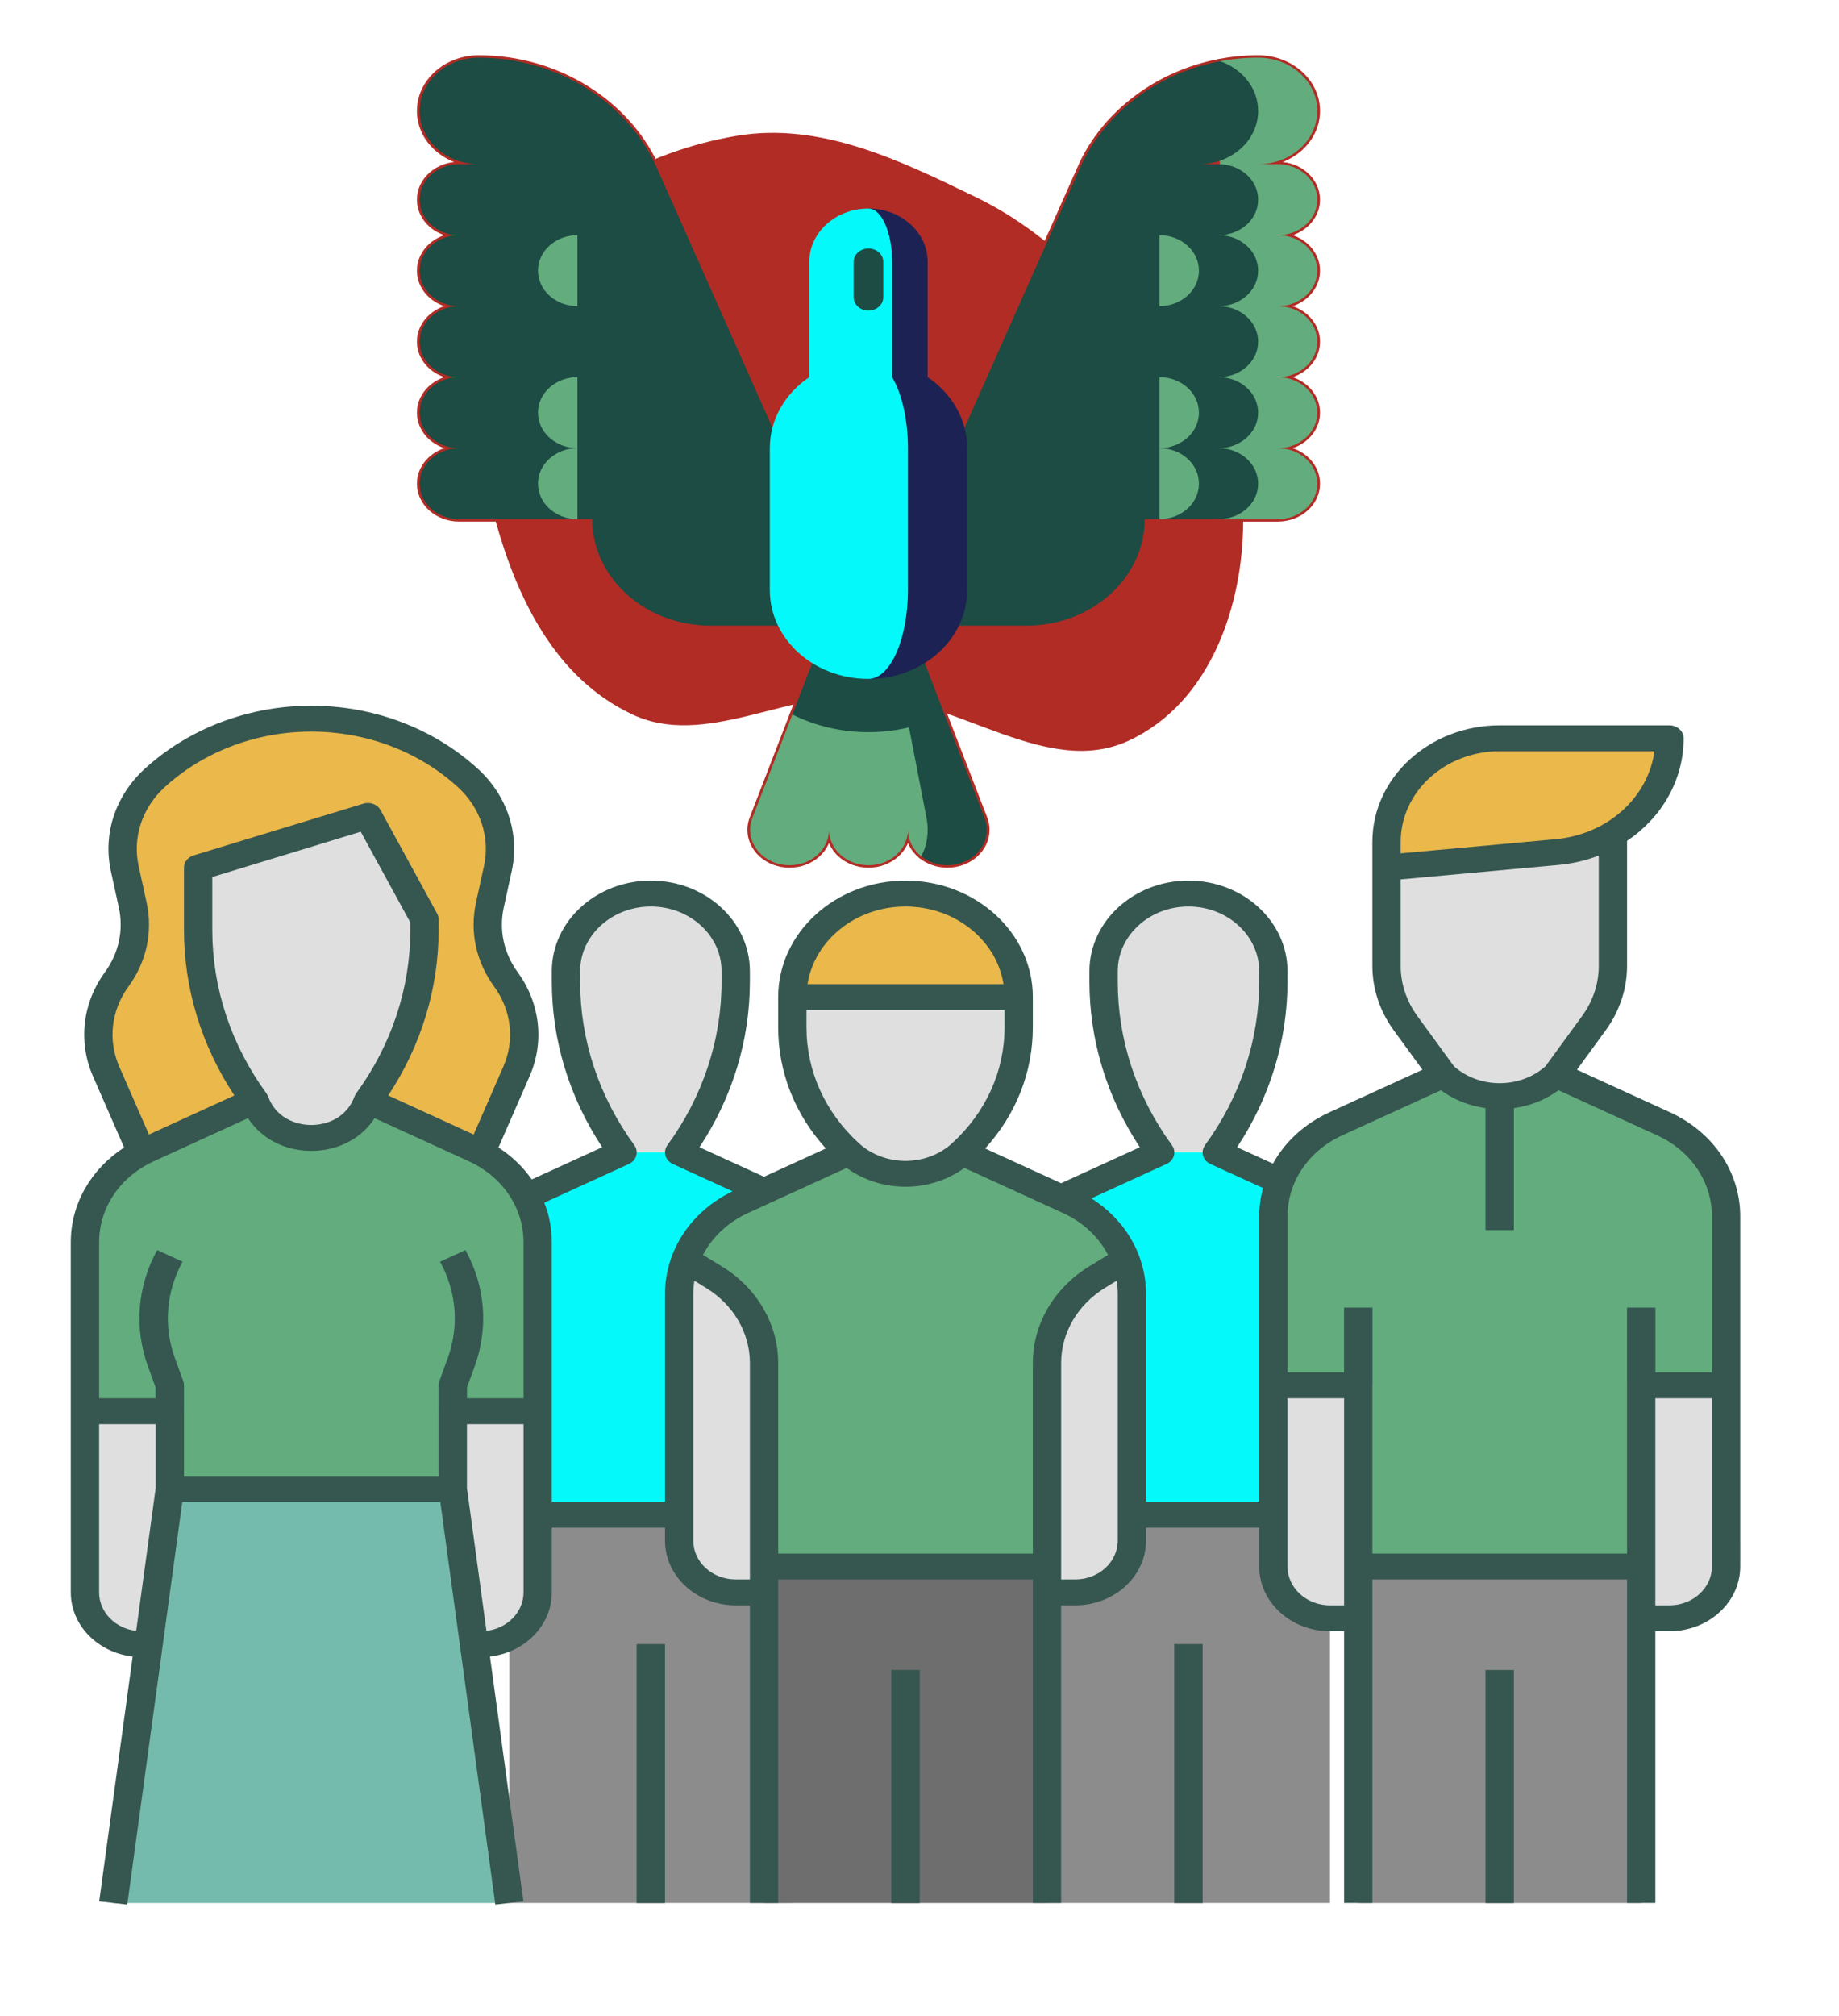 <?xml version="1.0" encoding="UTF-8" standalone="no"?>
<!-- This Source Code Form is subject to the terms of the Mozilla Public
   - License, v. 2.0. If a copy of the MPL was not distributed with this
   - file, You can obtain one at http://mozilla.org/MPL/2.0/. -->

<svg
   width="365"
   height="400"
   fill="none"
   version="1.1"
   id="svg12"
   xml:space="preserve"
   xmlns="http://www.w3.org/2000/svg"
   xmlns:svg="http://www.w3.org/2000/svg"><defs
     id="defs12"><style
       id="style1">.e{fill:#f4c762;}.f{fill:#eab84b;}.g{fill:#8c8c8c;}.h{fill:#dfdfdf;}.i{fill:#41a08e;}.j{fill:#349381;}.k{fill:#365650;}.l{fill:#6e6e6e;}.m{fill:#575757;}.n{fill:#75bbad;}</style></defs><g
     style="fill:#000000"
     id="g15"
     transform="matrix(0.348,0,0,0.313,83.283,11.444)"><g
       id="SVGRepo_bgCarrier-1"
       stroke-width="0"
       transform="matrix(0.83,0,0,0.83,43.52,43.52)">

<path
   transform="matrix(19.2,0,0,19.2,-51.2,-51.2)"
   d="m 16,25.309 c 3.256,0.19 6.422,3.296 9.318,1.796 2.946,-1.525 4.092,-5.423 4.092,-8.74 C 29.412,15.354 27.119,13.034 25.323,10.618 23.78,8.542 22.106,6.704 19.83,5.477 17.143,4.027 14.286,2.482 11.284,3.044 7.964,3.666 4.834,5.653 3.174,8.595 1.524,11.521 1.834,15.096 2.651,18.354 3.414,21.401 4.768,24.614 7.554,26.066 10.139,27.413 13.09,25.139 16,25.309"
   fill="#b12c25"
   strokewidth="0"
   id="path1-8" />

</g><g
       id="SVGRepo_tracerCarrier-7"
       stroke-linecap="round"
       stroke-linejoin="round"
       stroke="#b12c25"
       stroke-width="3.072"> <path
   style="fill:#63ac7d"
   d="M 512,90.022 C 512,77.592 501.924,67.517 489.495,67.517 H 478.242 C 496.887,67.517 512,52.403 512,33.759 512,15.115 496.886,0 478.242,0 c -7.41,0 -14.653,0.782 -21.666,2.239 l -0.839,290.332 h 33.758 c 12.43,0 22.505,-10.076 22.505,-22.505 0,-12.429 -10.076,-22.505 -22.505,-22.505 12.43,0 22.505,-10.076 22.505,-22.505 0,-12.43 -10.076,-22.506 -22.505,-22.506 12.43,0 22.505,-10.076 22.505,-22.505 0,-12.429 -10.076,-22.505 -22.505,-22.505 12.43,0 22.505,-10.076 22.505,-22.505 C 512,122.606 501.924,112.53 489.495,112.53 501.924,112.527 512,102.452 512,90.022 Z"
   id="path2-9" /> <path
   style="fill:#1c4c44"
   d="m 478.242,270.066 c 0,-12.43 -10.076,-22.505 -22.505,-22.505 12.43,0 22.505,-10.076 22.505,-22.505 0,-12.43 -10.076,-22.506 -22.505,-22.506 12.43,0 22.505,-10.076 22.505,-22.505 0,-12.429 -10.076,-22.505 -22.505,-22.505 12.43,0 22.505,-10.076 22.505,-22.505 0,-12.429 -10.076,-22.505 -22.505,-22.505 12.43,0 22.505,-10.076 22.505,-22.506 0,-12.43 -10.076,-22.505 -22.505,-22.505 h -11.253 c 18.645,0 33.758,-15.114 33.758,-33.758 0,-14.381 -8.997,-26.654 -21.666,-31.519 -35.591,7.396 -65.107,32.534 -78.893,65.126 L 310.43,235.462 H 201.57 L 134.316,67.366 C 117.815,28.352 78.783,0 33.758,0 15.114,0 0,15.114 0,33.758 0,52.402 15.114,67.516 33.758,67.516 H 22.505 C 10.076,67.516 0,77.592 0,90.022 0,102.452 10.076,112.528 22.505,112.528 10.076,112.527 0,122.603 0,135.033 0,147.463 10.076,157.538 22.505,157.538 10.076,157.538 0,167.614 0,180.044 0,192.474 10.076,202.549 22.505,202.549 10.076,202.549 0,212.625 0,225.055 0,237.485 10.076,247.56 22.505,247.56 10.076,247.56 0,257.636 0,270.066 c 0,12.43 10.076,22.505 22.505,22.505 h 75.956 c 0,37.288 30.228,67.516 67.516,67.516 h 180.044 c 37.288,0 67.516,-30.228 67.516,-67.516 h 42.198 c 12.431,0 22.507,-10.075 22.507,-22.505 z"
   id="path3-2" /> <path
   style="fill:#1c4c44"
   d="M 322.247,482.098 277.262,352.691 h -42.524 l -22.151,63.722 63.218,53.986 10.203,35.836 c 3.983,3.573 9.232,5.765 15.003,5.765 12.43,0 22.505,-10.076 22.505,-22.505 10e-4,-2.595 -0.461,-5.078 -1.269,-7.397 z"
   id="path4-0" /> <path
   style="fill:#63ac7d"
   d="m 212.587,416.414 -22.834,65.685 c -0.808,2.319 -1.269,4.802 -1.269,7.396 0,12.43 10.076,22.505 22.505,22.505 12.43,0 22.505,-10.076 22.505,-22.505 0,12.429 10.076,22.505 22.506,22.505 12.43,0 22.505,-10.076 22.505,-22.505 0,6.657 2.908,12.621 7.502,16.741 2.297,-4.121 3.751,-10.084 3.751,-16.741 0,-2.595 -0.231,-5.077 -0.635,-7.396 l -9.998,-57.52 c -7.383,1.965 -15.132,3.026 -23.126,3.026 -15.733,-0.001 -30.53,-4.068 -43.412,-11.191 z"
   id="path5-2" /> <path
   style="fill:#1c2253"
   d="m 289.758,202.548 v -73.142 c 0,-18.645 -15.114,-33.758 -33.758,-33.758 v 298.198 c 31.073,0 56.264,-25.19 56.264,-56.264 V 247.56 c 0,-18.406 -8.84,-34.746 -22.506,-45.012 z"
   id="path6-3" /> <path
   style="fill:#04fafa"
   d="m 269.503,202.548 v -73.142 c 0,-18.645 -6.046,-33.758 -13.503,-33.758 -18.645,0 -33.758,15.114 -33.758,33.758 v 73.142 c -13.665,10.265 -22.506,26.605 -22.506,45.012 v 90.022 c 0,31.073 25.19,56.264 56.264,56.264 12.43,0 22.505,-25.19 22.505,-56.264 V 247.56 c 0,-18.406 -3.536,-34.746 -9.002,-45.012 z"
   id="path7-7" /> <g
   id="g13"> <path
   style="fill:#63ac7d"
   d="m 421.978,112.527 v 45.011 c 12.43,0 22.506,-10.076 22.506,-22.505 0,-12.429 -10.076,-22.506 -22.506,-22.506 z"
   id="path8-5" /> <path
   style="fill:#63ac7d"
   d="m 444.484,225.055 c 0,-12.43 -10.076,-22.506 -22.506,-22.506 v 45.011 c 12.43,0 22.506,-10.075 22.506,-22.505 z"
   id="path9-9" /> <path
   style="fill:#63ac7d"
   d="m 421.978,247.56 v 45.011 c 12.43,0 22.506,-10.076 22.506,-22.505 0,-12.429 -10.076,-22.506 -22.506,-22.506 z"
   id="path10-2" /> <path
   style="fill:#63ac7d"
   d="m 67.516,135.033 c 0,12.43 10.076,22.505 22.505,22.505 v -45.011 c -12.429,0 -22.505,10.076 -22.505,22.506 z"
   id="path11-2" /> <path
   style="fill:#63ac7d"
   d="m 67.516,270.066 c 0,12.43 10.076,22.505 22.505,22.505 V 247.56 c -12.429,0 -22.505,10.076 -22.505,22.506 z"
   id="path12-8" /> <path
   style="fill:#63ac7d"
   d="m 67.516,225.055 c 0,12.43 10.076,22.505 22.505,22.505 v -45.011 c -12.429,0 -22.505,10.076 -22.505,22.506 z"
   id="path13-9" /> </g> <path
   style="fill:#1c4c44"
   d="m 256,160.352 c -4.661,0 -8.44,-3.779 -8.44,-8.44 v -22.505 c 0,-4.661 3.779,-8.44 8.44,-8.44 4.662,0 8.44,3.779 8.44,8.44 v 22.505 c 0,4.661 -3.778,8.44 -8.44,8.44 z"
   id="path14-7" /> </g><g
       id="SVGRepo_iconCarrier-3"> <path
   style="fill:#63ac7d"
   d="M 512,90.022 C 512,77.592 501.924,67.517 489.495,67.517 H 478.242 C 496.887,67.517 512,52.403 512,33.759 512,15.115 496.886,0 478.242,0 c -7.41,0 -14.653,0.782 -21.666,2.239 l -0.839,290.332 h 33.758 c 12.43,0 22.505,-10.076 22.505,-22.505 0,-12.429 -10.076,-22.505 -22.505,-22.505 12.43,0 22.505,-10.076 22.505,-22.505 0,-12.43 -10.076,-22.506 -22.505,-22.506 12.43,0 22.505,-10.076 22.505,-22.505 0,-12.429 -10.076,-22.505 -22.505,-22.505 12.43,0 22.505,-10.076 22.505,-22.505 C 512,122.606 501.924,112.53 489.495,112.53 501.924,112.527 512,102.452 512,90.022 Z"
   id="path15" /> <path
   style="fill:#1c4c44"
   d="m 478.242,270.066 c 0,-12.43 -10.076,-22.505 -22.505,-22.505 12.43,0 22.505,-10.076 22.505,-22.505 0,-12.43 -10.076,-22.506 -22.505,-22.506 12.43,0 22.505,-10.076 22.505,-22.505 0,-12.429 -10.076,-22.505 -22.505,-22.505 12.43,0 22.505,-10.076 22.505,-22.505 0,-12.429 -10.076,-22.505 -22.505,-22.505 12.43,0 22.505,-10.076 22.505,-22.506 0,-12.43 -10.076,-22.505 -22.505,-22.505 h -11.253 c 18.645,0 33.758,-15.114 33.758,-33.758 0,-14.381 -8.997,-26.654 -21.666,-31.519 -35.591,7.396 -65.107,32.534 -78.893,65.126 L 310.43,235.462 H 201.57 L 134.316,67.366 C 117.815,28.352 78.783,0 33.758,0 15.114,0 0,15.114 0,33.758 0,52.402 15.114,67.516 33.758,67.516 H 22.505 C 10.076,67.516 0,77.592 0,90.022 0,102.452 10.076,112.528 22.505,112.528 10.076,112.527 0,122.603 0,135.033 0,147.463 10.076,157.538 22.505,157.538 10.076,157.538 0,167.614 0,180.044 0,192.474 10.076,202.549 22.505,202.549 10.076,202.549 0,212.625 0,225.055 0,237.485 10.076,247.56 22.505,247.56 10.076,247.56 0,257.636 0,270.066 c 0,12.43 10.076,22.505 22.505,22.505 h 75.956 c 0,37.288 30.228,67.516 67.516,67.516 h 180.044 c 37.288,0 67.516,-30.228 67.516,-67.516 h 42.198 c 12.431,0 22.507,-10.075 22.507,-22.505 z"
   id="path16" /> <path
   style="fill:#1c4c44"
   d="M 322.247,482.098 277.262,352.691 h -42.524 l -22.151,63.722 63.218,53.986 10.203,35.836 c 3.983,3.573 9.232,5.765 15.003,5.765 12.43,0 22.505,-10.076 22.505,-22.505 10e-4,-2.595 -0.461,-5.078 -1.269,-7.397 z"
   id="path17" /> <path
   style="fill:#63ac7d"
   d="m 212.587,416.414 -22.834,65.685 c -0.808,2.319 -1.269,4.802 -1.269,7.396 0,12.43 10.076,22.505 22.505,22.505 12.43,0 22.505,-10.076 22.505,-22.505 0,12.429 10.076,22.505 22.506,22.505 12.43,0 22.505,-10.076 22.505,-22.505 0,6.657 2.908,12.621 7.502,16.741 2.297,-4.121 3.751,-10.084 3.751,-16.741 0,-2.595 -0.231,-5.077 -0.635,-7.396 l -9.998,-57.52 c -7.383,1.965 -15.132,3.026 -23.126,3.026 -15.733,-0.001 -30.53,-4.068 -43.412,-11.191 z"
   id="path18" /> <path
   style="fill:#1c2253"
   d="m 289.758,202.548 v -73.142 c 0,-18.645 -15.114,-33.758 -33.758,-33.758 v 298.198 c 31.073,0 56.264,-25.19 56.264,-56.264 V 247.56 c 0,-18.406 -8.84,-34.746 -22.506,-45.012 z"
   id="path19" /> <path
   style="fill:#04fafa"
   d="m 269.503,202.548 v -73.142 c 0,-18.645 -6.046,-33.758 -13.503,-33.758 -18.645,0 -33.758,15.114 -33.758,33.758 v 73.142 c -13.665,10.265 -22.506,26.605 -22.506,45.012 v 90.022 c 0,31.073 25.19,56.264 56.264,56.264 12.43,0 22.505,-25.19 22.505,-56.264 V 247.56 c 0,-18.406 -3.536,-34.746 -9.002,-45.012 z"
   id="path20" /> <g
   id="g26"> <path
   style="fill:#63ac7d"
   d="m 421.978,112.527 v 45.011 c 12.43,0 22.506,-10.076 22.506,-22.505 0,-12.429 -10.076,-22.506 -22.506,-22.506 z"
   id="path21" /> <path
   style="fill:#63ac7d"
   d="m 444.484,225.055 c 0,-12.43 -10.076,-22.506 -22.506,-22.506 v 45.011 c 12.43,0 22.506,-10.075 22.506,-22.505 z"
   id="path22" /> <path
   style="fill:#63ac7d"
   d="m 421.978,247.56 v 45.011 c 12.43,0 22.506,-10.076 22.506,-22.505 0,-12.429 -10.076,-22.506 -22.506,-22.506 z"
   id="path23" /> <path
   style="fill:#63ac7d"
   d="m 67.516,135.033 c 0,12.43 10.076,22.505 22.505,22.505 v -45.011 c -12.429,0 -22.505,10.076 -22.505,22.506 z"
   id="path24" /> <path
   style="fill:#63ac7d"
   d="m 67.516,270.066 c 0,12.43 10.076,22.505 22.505,22.505 V 247.56 c -12.429,0 -22.505,10.076 -22.505,22.506 z"
   id="path25" /> <path
   style="fill:#63ac7d"
   d="m 67.516,225.055 c 0,12.43 10.076,22.505 22.505,22.505 v -45.011 c -12.429,0 -22.505,10.076 -22.505,22.506 z"
   id="path26" /> </g> <path
   style="fill:#1c4c44"
   d="m 256,160.352 c -4.661,0 -8.44,-3.779 -8.44,-8.44 v -22.505 c 0,-4.661 3.779,-8.44 8.44,-8.44 4.662,0 8.44,3.779 8.44,8.44 v 22.505 c 0,4.661 -3.778,8.44 -8.44,8.44 z"
   id="path27" /> </g></g><g
     style="fill:#000000"
     id="g2"
     transform="matrix(0.702,0,0,0.642,3.379,65.92)"><g
       id="SVGRepo_bgCarrier"
       stroke-width="0" /><g
       id="SVGRepo_tracerCarrier"
       stroke-linecap="round"
       stroke-linejoin="round" /><g
       id="SVGRepo_iconCarrier"><defs
         id="defs1"><style
           id="style2">.e{fill:#f4c762;}.f{fill:#eab84b;}.g{fill:#8c8c8c;}.h{fill:#dfdfdf;}.i{fill:#41a08e;}.j{fill:#349381;}.k{fill:#365650;}.l{fill:#6e6e6e;}.m{fill:#575757;}.n{fill:#75bbad;}</style></defs><g
         id="a" /><g
         id="b" /><g
         id="c"><g
           id="g26-3"><rect
             class="g"
             height="120"
             width="80"
             x="291.203"
             y="365.51"
             id="rect1" /><path
             class="h"
             d="m 369.514,268.666 -30.311,-15.155 v 0 c 10.433,-15.649 16,-34.036 16,-52.844 v -3.156 c 0,-13.255 -10.745,-24 -24,-24 h -5e-5 c -13.255,0 -24,10.745 -24,24 v 3.156 c 0,18.808 5.567,37.195 16,52.844 v 0 l -30.311,15.155 c -10.841,5.421 -17.689,16.501 -17.689,28.622 v 68.223 h 112 v -68.223 c 0,-12.121 -6.848,-23.201 -17.689,-28.622 z"
             id="path1" /><path
             class="e"
             d="m 369.514,268.666 -30.311,-15.155 h -16 l -30.311,15.155 c -10.841,5.421 -17.689,16.501 -17.689,28.622 v 68.223 h 112 v -68.223 c 0,-12.121 -6.848,-23.201 -17.689,-28.622 z"
             id="path2"
             style="fill:#04fafa;fill-opacity:1" /><rect
             class="l"
             height="80"
             width="8"
             x="327.203"
             y="405.51"
             id="rect2" /><rect
             class="g"
             height="120"
             width="80"
             x="139.203"
             y="365.51"
             id="rect3" /><path
             class="h"
             d="m 217.514,268.666 -30.311,-15.155 v 0 c 10.433,-15.649 16,-34.036 16,-52.844 v -3.156 c 0,-13.255 -10.745,-24 -24,-24 h -5e-5 c -13.255,0 -24,10.745 -24,24 v 3.156 c 0,18.808 5.567,37.195 16,52.844 v 0 l -30.311,15.155 c -10.841,5.421 -17.689,16.501 -17.689,28.622 v 68.223 h 112 v -68.223 c 0,-12.121 -6.848,-23.201 -17.689,-28.622 z"
             id="path3" /><path
             class="e"
             d="m 217.514,268.666 -30.311,-15.155 h -16 l -30.311,15.155 c -10.841,5.421 -17.689,16.501 -17.689,28.622 v 68.223 h 112 v -68.223 c 0,-12.121 -6.848,-23.201 -17.689,-28.622 z"
             id="path4"
             style="fill:#04fafa;fill-opacity:1" /><path
             class="h"
             d="m 297.514,268.666 -30.311,-15.155 c 10.245,-10.245 16,-24.139 16,-38.627 v -9.373 c 0,-17.673 -14.327,-32 -32,-32 -17.673,0 -32,14.327 -32,32 v 9.373 c 0,14.488 5.755,28.383 16,38.627 l -30.311,15.155 c -10.841,5.421 -17.689,16.501 -17.689,28.622 v 76.223 c 0,8.837 7.164,16 16,16 h 8 v 96 h 80 v -96 h 8 c 8.836,0 16,-7.163 16,-16 v -76.223 c 0,-12.121 -6.848,-23.201 -17.689,-28.622 z"
             id="path5" /><path
             class="i"
             d="m 297.514,268.666 -30.311,-15.155 c -8.836,8.837 -23.164,8.837 -32,0 l -30.311,15.155 c -7.565,3.782 -13.176,10.325 -15.882,18.049 l 7.943,5.295 c 8.902,5.935 14.25,15.926 14.25,26.626 v 62.874 h 80 v -62.874 c 0,-10.699 5.347,-20.691 14.25,-26.626 l 7.943,-5.295 c -2.706,-7.725 -8.317,-14.267 -15.882,-18.049 z"
             id="path6"
             style="fill:#63ac7d;fill-opacity:1" /><path
             class="h"
             d="m 465.514,244.666 -30.311,-15.155 10.625,-15.938 c 3.504,-5.257 5.375,-11.433 5.375,-17.75 v -46.311 l -64,16 v 30.311 c 0,6.318 1.87,12.494 5.375,17.75 l 10.625,15.938 -30.311,15.155 c -10.841,5.421 -17.689,16.501 -17.689,28.622 v 108.223 c 0,8.837 7.164,16 16,16 h 8 v 88 h 80 v -88 h 8 c 8.836,0 16,-7.163 16,-16 V 273.288 c 0,-12.121 -6.848,-23.201 -17.689,-28.622 z"
             id="path7" /><path
             class="i"
             d="m 465.514,244.666 -30.311,-15.155 c -8.836,8.837 -23.164,8.837 -32,0 l -30.311,15.155 c -10.841,5.421 -17.689,16.501 -17.689,28.622 v 52.223 h 24 v 56 h 80 v -56 h 24 v -52.223 c 0,-12.121 -6.848,-23.201 -17.689,-28.622 z"
             id="path8"
             style="fill:#63ac7d;fill-opacity:1" /><path
             class="f"
             d="m 138.252,200.083 v -1.2e-4 c -4.513,-6.77 -6.152,-15.055 -4.556,-23.033 l 2.251,-11.258 c 2.034,-10.172 -1.149,-20.688 -8.485,-28.023 -8.022,-8.022 -18.073,-13.712 -29.078,-16.464 -9.967,-2.492 -20.394,-2.492 -30.361,0 -11.006,2.751 -21.057,8.442 -29.078,16.464 -7.335,7.335 -10.519,17.851 -8.485,28.023 l 2.251,11.258 c 1.596,7.978 -0.043,16.264 -4.556,23.033 v 1.2e-4 c -5.604,8.405 -6.71,19.031 -2.958,28.41 l 13.207,33.017 h 89.6 l 13.207,-33.017 c 3.752,-9.38 2.646,-20.005 -2.958,-28.41 z"
             id="path9" /><rect
             class="g"
             height="104"
             width="80"
             x="379.203"
             y="381.51"
             id="rect9" /><rect
             class="l"
             height="72"
             width="8"
             x="415.203"
             y="413.51"
             id="rect10" /><path
             class="h"
             d="M 129.514,252.666 99.203,237.51 c 10.433,-15.649 16,-34.036 16,-52.844 v -3.156 l -16,-32 -48,16 v 19.156 c 0,18.808 5.567,37.195 16,52.844 l -30.311,15.155 c -10.841,5.421 -17.689,16.501 -17.689,28.622 v 108.223 c 0,8.837 7.164,16 16,16 h 2 l -10,80 H 139.203 l -10,-80 h 2 c 8.836,0 16,-7.163 16,-16 V 281.288 c 0,-12.121 -6.848,-23.201 -17.689,-28.622 z"
             id="path10" /><path
             class="f"
             d="m 283.203,205.51 h -64 v -3e-5 c 0,-17.673 14.327,-32 32,-32 h 6e-5 c 17.673,0 32,14.327 32,32 z"
             id="path12" /><rect
             class="l"
             height="104"
             width="80"
             x="211.203"
             y="381.51"
             id="rect12" /><rect
             class="m"
             height="72"
             width="8"
             x="247.203"
             y="413.51"
             id="rect13" /><rect
             class="l"
             height="80"
             width="8"
             x="175.203"
             y="405.51"
             id="rect14" /><path
             class="i"
             d="M 129.514,252.666 99.203,237.51 v 0 c -5.125,15.376 -26.875,15.376 -32,0 v 0 l -30.311,15.155 c -10.841,5.421 -17.689,16.501 -17.689,28.622 v 52.223 h 24 v 24 h 80 v -24 h 24 v -52.223 c 0,-12.121 -6.848,-23.201 -17.689,-28.622 z"
             id="path14"
             style="fill:#63ac7d;fill-opacity:1" /><polygon
             class="n"
             points="48,368 32,496 144,496 128,368 "
             id="polygon14"
             transform="translate(-4.797,-10.49)" /><path
             class="j"
             d="m 127.203,333.51 h -8 v -8 c 0,-0.43 0.069,-0.857 0.205,-1.265 l 2.343,-7.029 c 3.311,-9.93 2.556,-20.555 -2.126,-29.917 l 7.156,-3.577 c 5.636,11.273 6.545,24.067 2.56,36.024 l -2.138,6.413 v 7.351 z"
             id="path15-6" /><path
             class="j"
             d="m 47.203,333.51 h -8 v -7.351 l -2.138,-6.414 c -3.985,-11.957 -3.076,-24.75 2.56,-36.024 l 7.156,3.577 c -4.682,9.362 -5.437,19.987 -2.126,29.917 l 2.343,7.03 c 0.136,0.408 0.205,0.835 0.205,1.265 v 8 z"
             id="path16-7" /><path
             class="f"
             d="m 387.203,157.51 v 8 l 48.159,-4.816 c 18.076,-1.808 31.841,-17.018 31.841,-35.184 v -3e-5 h -48 c -17.673,0 -32,14.327 -32,32 z"
             id="path17-5" /><path
             class="j"
             d="m 423.203,235.77 c -2.645,0.473 -5.355,0.473 -8,0 v 41.74 h 8 z"
             id="path18-3" /><rect
             class="j"
             height="24"
             width="8"
             x="455.203"
             y="301.51"
             id="rect18" /><rect
             class="j"
             height="24"
             width="8"
             x="375.203"
             y="301.51"
             id="rect19" /><path
             class="k"
             d="m 467.303,241.088 -26.258,-13.129 8.112,-12.168 c 3.955,-5.934 6.046,-12.838 6.046,-19.969 v -38.596 c 9.769,-7.181 16,-18.736 16,-31.715 0,-2.209 -1.791,-4 -4,-4 h -48 c -19.851,0 -36,16.149 -36,36 v 38.311 c 0,7.131 2.091,14.036 6.046,19.969 l 8.112,12.168 -26.258,13.129 c -7.081,3.54 -12.601,9.15 -16.016,15.892 l -10.135,-5.067 c 9.337,-15.473 14.25,-33.095 14.25,-51.247 v -3.156 c 0,-15.439 -12.561,-28 -28,-28 -15.439,0 -28,12.561 -28,28 v 3.156 c 0,18.152 4.913,35.774 14.25,51.247 l -22.25,11.125 -21.482,-10.741 c 8.731,-10.497 13.482,-23.59 13.482,-37.414 v -9.373 c 0,-19.851 -16.149,-36 -36,-36 -19.851,0 -36,16.149 -36,36 v 9.373 c 0,13.824 4.751,26.917 13.482,37.414 l -17.482,8.741 -18.25,-9.125 c 9.337,-15.473 14.25,-33.095 14.25,-51.247 v -3.156 c 0,-15.439 -12.561,-28 -28,-28 -15.439,0 -28,12.561 -28,28 v 3.156 c 0,18.152 4.913,35.774 14.25,51.247 l -19.913,9.956 c -2.449,-3.825 -5.63,-7.182 -9.423,-9.876 l 8.806,-22.014 c 4.242,-10.605 2.992,-22.61 -3.344,-32.115 -3.953,-5.928 -5.36,-13.041 -3.962,-20.03 l 2.25,-11.257 c 2.303,-11.509 -1.277,-23.335 -9.578,-31.636 -8.532,-8.533 -19.23,-14.589 -30.936,-17.515 -10.567,-2.642 -21.736,-2.643 -32.302,-4.9e-4 -11.707,2.926 -22.404,8.983 -30.937,17.516 -8.301,8.3 -11.881,20.127 -9.578,31.635 l 2.251,11.258 c 1.397,6.988 -0.01,14.101 -3.963,20.03 -6.336,9.504 -7.586,21.51 -3.344,32.114 l 8.806,22.015 c -9.416,6.688 -15.085,17.471 -15.085,29.294 V 389.51 c 0,10.176 7.645,18.584 17.491,19.825 l -9.46,75.679 7.938,0.992 15.562,-124.496 H 119.672 l 15.562,124.496 7.938,-0.992 -9.46,-75.679 c 9.846,-1.241 17.491,-9.649 17.491,-19.825 v -20 h 32 v 4 c 0,11.028 8.972,20 20,20 h 4 v 92 h 8 v -100 h 72 v 100 h 8 v -92 h 4 c 11.028,0 20,-8.972 20,-20 v -4 h 32 v 12 c 0,11.028 8.972,20 20,20 h 4 v 84 h 8 v -100 h 72 v 100 h 8 v -84 h 4 c 11.028,0 20,-8.972 20,-20 V 273.287 c 0,-13.724 -7.625,-26.062 -19.9,-32.199 z M 391.203,157.51 c 0,-15.439 12.561,-28 28,-28 h 43.75 c -1.811,14.342 -13.238,25.729 -27.989,27.204 l -43.761,4.376 z m 4.702,53.843 c -3.076,-4.615 -4.702,-9.985 -4.702,-15.532 v -26.691 l 44.558,-4.456 c 4.042,-0.404 7.88,-1.41 11.442,-2.909 v 34.056 c 0,5.546 -1.626,10.917 -4.702,15.532 l -10.361,15.541 c -7.205,6.964 -18.669,6.964 -25.874,0 L 395.905,211.353 Z M 251.203,177.51 c 14.081,0 25.762,10.449 27.71,24 h -55.419 c 1.947,-13.551 13.629,-24 27.71,-24 z m -28,37.373 v -5.373 h 56 v 5.373 c 0,13.523 -5.267,26.237 -14.828,35.799 -7.264,7.263 -19.08,7.263 -26.344,0 -9.562,-9.562 -14.828,-22.275 -14.828,-35.799 z M 31.482,202.302 c 5.139,-7.707 6.968,-16.953 5.151,-26.037 l -2.252,-11.258 c -1.776,-8.88 0.986,-18.005 7.391,-24.41 7.508,-7.508 16.92,-12.837 27.221,-15.412 9.295,-2.324 19.124,-2.324 28.421,0 10.3,2.575 19.712,7.904 27.22,15.412 6.404,6.404 9.167,15.529 7.39,24.41 l -2.25,11.257 c -1.817,9.084 0.012,18.331 5.15,26.037 4.874,7.312 5.836,16.547 2.572,24.706 l -8.392,20.981 -24.151,-12.075 c 9.337,-15.473 14.25,-33.095 14.25,-51.247 v -3.156 c 0,-0.621 -0.145,-1.233 -0.422,-1.789 l -16,-32 c -0.891,-1.78 -2.96,-2.635 -4.843,-2.006 l -48,16 c -1.634,0.544 -2.735,2.073 -2.735,3.795 v 19.156 c 0,18.152 4.913,35.774 14.25,51.247 l -24.151,12.075 -8.392,-20.981 c -3.264,-8.158 -2.302,-17.394 2.572,-24.705 z m 64.393,32.989 c -0.199,0.299 -0.339,0.625 -0.451,0.959 l -0.016,-0.005 c -2.162,6.486 -7.722,8.797 -12.205,8.797 -4.483,0 -10.043,-2.311 -12.205,-8.797 l -0.016,0.005 c -0.111,-0.335 -0.251,-0.66 -0.451,-0.959 -10.027,-15.042 -15.328,-32.548 -15.328,-50.625 v -16.273 l 41.974,-13.991 14.026,28.053 v 2.211 c 0,18.077 -5.301,35.584 -15.328,50.625 z m -57.193,20.952 26.628,-13.314 c 3.693,6.256 10.319,10.113 17.894,10.113 7.574,0 14.201,-3.857 17.894,-10.113 l 26.628,13.314 c 9.548,4.774 15.479,14.37 15.479,25.044 v 48.223 h -16 v -3.351 l 2.138,-6.413 c 3.985,-11.958 3.076,-24.751 -2.56,-36.024 l -7.156,3.577 c 4.682,9.362 5.437,19.987 2.126,29.917 l -2.343,7.029 c -0.136,0.408 -0.205,0.835 -0.205,1.265 v 28 H 47.203 v -28 c 0,-0.43 -0.069,-0.857 -0.205,-1.265 l -2.343,-7.03 c -3.311,-9.93 -2.556,-20.555 2.126,-29.917 l -7.156,-3.577 c -5.636,11.273 -6.545,24.067 -2.56,36.024 l 2.138,6.414 v 3.351 h -16 v -48.223 c 0,-10.674 5.931,-20.27 15.479,-25.044 z m -4.996,145.16 c -5.902,-0.75 -10.482,-5.792 -10.482,-11.893 v -52 h 16 v 19.751 z m 99.035,0 -5.518,-44.142 V 337.51 h 16 v 52 c 0,6.102 -4.581,11.143 -10.482,11.893 z m 18.482,-39.893 v -80.223 c 0,-4.264 -0.738,-8.392 -2.121,-12.244 l 23.91,-11.955 c 1.026,-0.513 1.782,-1.442 2.077,-2.551 0.294,-1.109 0.099,-2.291 -0.538,-3.246 -10.027,-15.042 -15.328,-32.548 -15.328,-50.625 v -3.156 c 0,-11.028 8.972,-20 20,-20 11.028,0 20,8.972 20,20 v 3.156 c 0,18.077 -5.301,35.584 -15.328,50.625 -0.637,0.955 -0.832,2.137 -0.538,3.246 0.295,1.109 1.051,2.038 2.077,2.551 l 16.88,8.44 c -11.793,6.27 -19.091,18.344 -19.091,31.759 v 64.223 z m 52,24 c -6.617,0 -12,-5.383 -12,-12 v -76.223 c 0,-1.389 0.105,-2.758 0.301,-4.102 l 3.23,2.154 c 7.808,5.205 12.469,13.914 12.469,23.297 v 66.874 z m 12,-8 v -58.874 c 0,-12.064 -5.993,-23.262 -16.031,-29.954 l -5.232,-3.489 c 2.627,-5.506 7.03,-10.095 12.742,-12.951 l 27.888,-13.944 c 4.843,3.881 10.738,5.826 16.633,5.826 5.896,0 11.79,-1.945 16.633,-5.826 l 27.888,13.944 c 5.712,2.856 10.115,7.445 12.742,12.951 l -5.232,3.489 c -10.038,6.692 -16.031,17.889 -16.031,29.954 v 58.874 z m 96,-4 c 0,6.617 -5.383,12 -12,12 h -4 v -66.874 c 0,-9.383 4.661,-18.092 12.469,-23.297 l 3.23,-2.154 c 0.196,1.344 0.301,2.713 0.301,4.102 z m 8,-12 v -64.223 c 0,-11.983 -5.815,-22.908 -15.463,-29.573 l 21.252,-10.626 c 1.026,-0.513 1.782,-1.442 2.077,-2.551 0.294,-1.109 0.099,-2.291 -0.538,-3.246 -10.027,-15.042 -15.328,-32.548 -15.328,-50.625 v -3.156 c 0,-11.028 8.972,-20 20,-20 11.028,0 20,8.972 20,20 v 3.156 c 0,18.077 -5.301,35.584 -15.328,50.625 -0.637,0.955 -0.832,2.137 -0.538,3.246 0.295,1.109 1.051,2.038 2.077,2.551 l 14.876,7.438 c -0.701,2.823 -1.087,5.755 -1.087,8.761 v 88.223 h -32 z m 52,32 c -6.617,0 -12,-5.383 -12,-12 v -52 h 16 v 64 z m 12,-16 v -76 h -8 v 20 h -16 v -48.223 c 0,-10.674 5.931,-20.27 15.479,-25.044 l 27.888,-13.944 c 3.745,3 8.117,4.842 12.633,5.523 v 37.688 h 8 v -37.688 c 4.517,-0.681 8.889,-2.522 12.633,-5.523 l 27.888,13.944 c 9.548,4.774 15.479,14.37 15.479,25.044 v 48.223 h -16 v -20 h -8 v 76 z m 84,16 h -4 v -64 h 16 v 52 c 0,6.617 -5.383,12 -12,12 z"
             id="path19-5" /><rect
             class="k"
             height="72"
             width="8"
             x="415.203"
             y="413.51"
             id="rect20" /><rect
             class="k"
             height="72"
             width="8"
             x="247.203"
             y="413.51"
             id="rect24" /><rect
             class="k"
             height="80"
             width="8"
             x="175.203"
             y="405.51"
             id="rect25" /><rect
             class="k"
             height="80"
             width="8"
             x="327.203"
             y="405.51"
             id="rect26" /></g></g><g
         id="d" /></g></g></svg>
